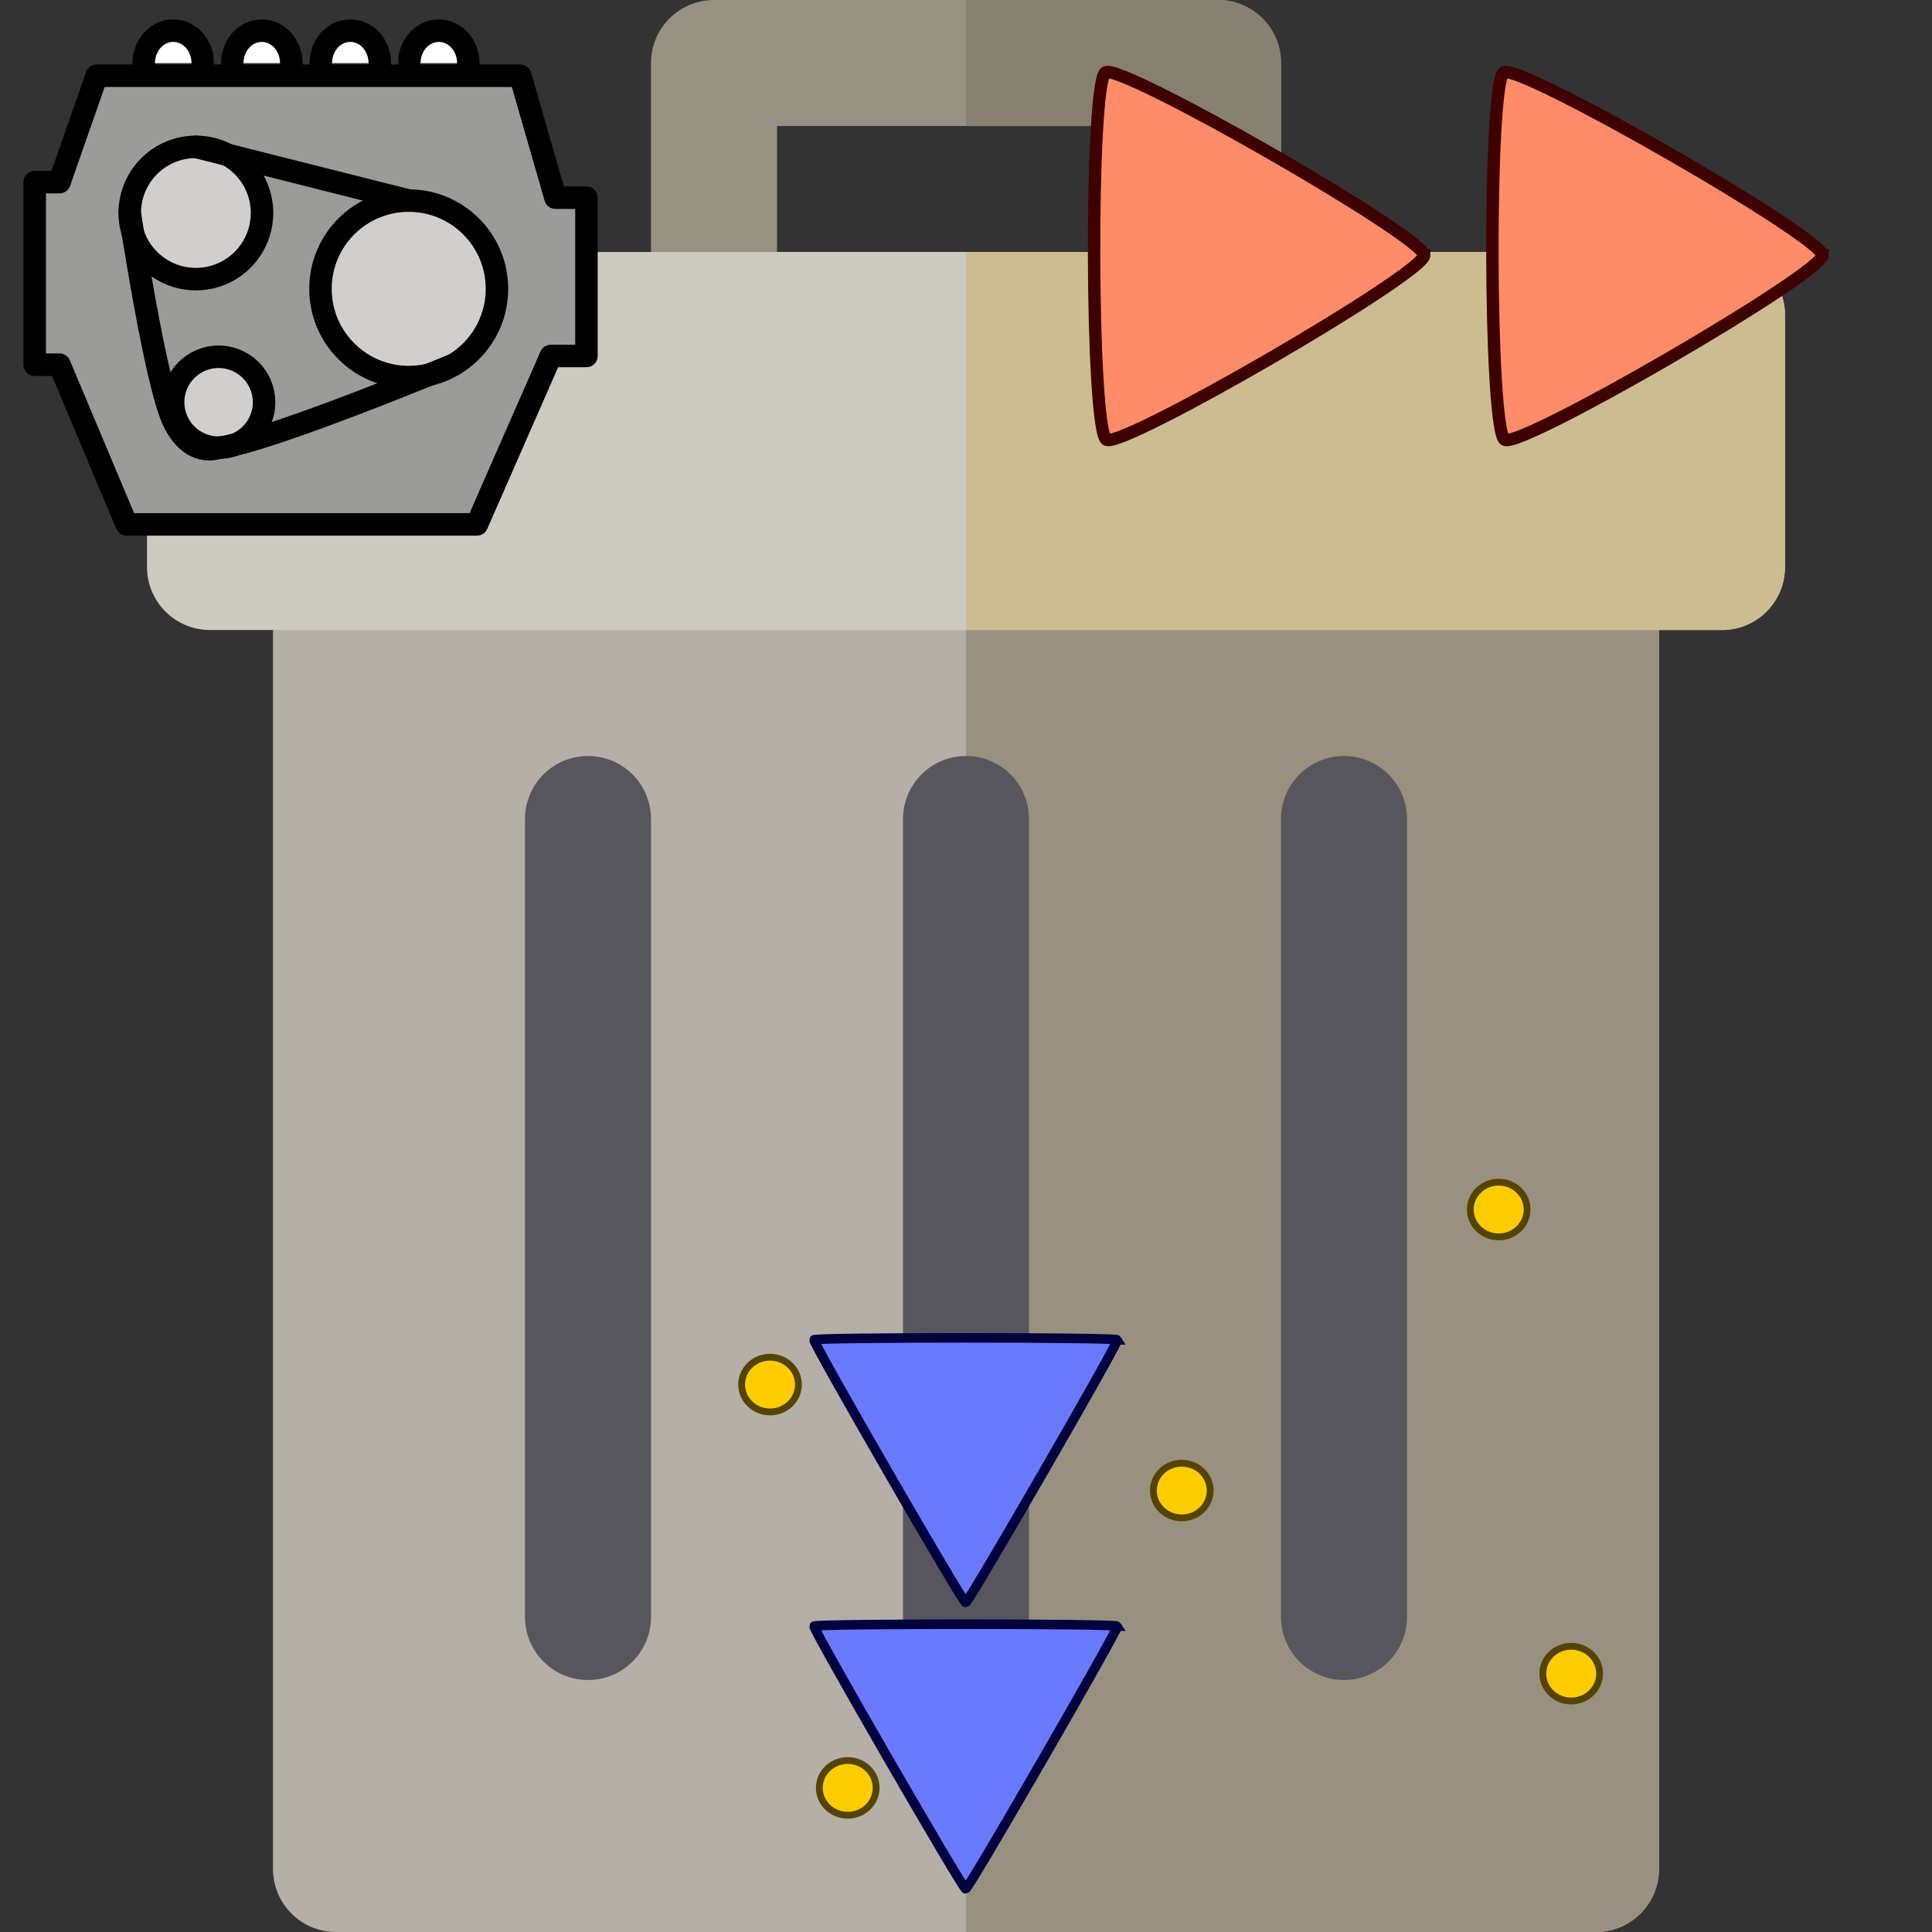 <?xml version="1.0" encoding="UTF-8" standalone="no"?>
<!-- Uploaded to: SVG Repo, www.svgrepo.com, Generator: SVG Repo Mixer Tools -->

<svg
   height="800px"
   width="800px"
   version="1.1"
   id="Layer_1"
   viewBox="0 0 512 512"
   xml:space="preserve"
   sodipodi:docname="trashcan gold motor fast conveyor.svg"
   inkscape:version="1.3.2 (091e20e, 2023-11-25, custom)"
   xmlns:inkscape="http://www.inkscape.org/namespaces/inkscape"
   xmlns:sodipodi="http://sodipodi.sourceforge.net/DTD/sodipodi-0.dtd"
   xmlns="http://www.w3.org/2000/svg"
   xmlns:svg="http://www.w3.org/2000/svg"><rect x="0" y="0" width="512" height="512" fill="#333333" stroke="none"/><defs
   id="defs9" /><sodipodi:namedview
   id="namedview9"
   pagecolor="#ffffff"
   bordercolor="#111111"
   borderopacity="1"
   inkscape:showpageshadow="0"
   inkscape:pageopacity="0"
   inkscape:pagecheckerboard="1"
   inkscape:deskcolor="#d1d1d1"
   inkscape:zoom="1.08125"
   inkscape:cx="363.00578"
   inkscape:cy="399.07514"
   inkscape:window-width="1920"
   inkscape:window-height="1121"
   inkscape:window-x="-9"
   inkscape:window-y="-9"
   inkscape:window-maximized="1"
   inkscape:current-layer="Layer_1" />
<path
   style="fill:#b4b0a8;fill-opacity:1"
   d="M422.957,133.565c-120.83,0-213.083,0-333.913,0c-9.223,0-16.696,7.473-16.696,16.696v345.043  c0,9.223,7.473,16.696,16.696,16.696c120.83,0,213.083,0,333.913,0c9.223,0,16.696-7.473,16.696-16.696V150.261  C439.652,141.038,432.179,133.565,422.957,133.565z"
   id="path1" />
<path
   style="fill:#99917f;fill-opacity:1"
   d="M422.957,133.565H256V512h166.957c9.223,0,16.696-7.473,16.696-16.696V150.261  C439.652,141.038,432.179,133.565,422.957,133.565z"
   id="path2" />
<g
   id="g5">
	<path
   style="fill:#57565C;"
   d="M155.826,445.217c-9.223,0-16.696-7.473-16.696-16.696V217.043c0-9.223,7.473-16.696,16.696-16.696   s16.696,7.473,16.696,16.696v211.478C172.522,437.744,165.049,445.217,155.826,445.217z"
   id="path3" />
	<path
   style="fill:#57565C;"
   d="M256,445.217c-9.223,0-16.696-7.473-16.696-16.696V217.043c0-9.223,7.473-16.696,16.696-16.696   s16.696,7.473,16.696,16.696v211.478C272.696,437.744,265.223,445.217,256,445.217z"
   id="path4" />
	<path
   style="fill:#57565C;"
   d="M356.174,445.217c-9.223,0-16.696-7.473-16.696-16.696V217.043c0-9.223,7.473-16.696,16.696-16.696   s16.696,7.473,16.696,16.696v211.478C372.87,437.744,365.397,445.217,356.174,445.217z"
   id="path5" />
</g>
<path
   style="fill:#969282;fill-opacity:1"
   d="M322.783,0c-48.332,0-85.234,0-133.565,0c-9.223,0-16.696,7.473-16.696,16.696v66.783  c0,9.223,7.473,16.696,16.696,16.696c48.332,0,85.234,0,133.565,0c9.223,0,16.696-7.473,16.696-16.696V16.696  C339.478,7.473,332.005,0,322.783,0z M306.087,66.783c-36.248,0-63.925,0-100.174,0V33.391c36.248,0,63.925,0,100.174,0V66.783z"
   id="path6" />
<path
   style="fill:#cdcac2;fill-opacity:1"
   d="M456.348,66.783c-144.996,0-255.699,0-400.696,0c-9.223,0-16.696,7.473-16.696,16.696v66.783  c0,9.223,7.473,16.696,16.696,16.696c144.996,0,255.699,0,400.696,0c9.223,0,16.696-7.473,16.696-16.696V83.478  C473.043,74.256,465.57,66.783,456.348,66.783z"
   id="path7" />
<path
   style="fill:#87816f;fill-opacity:1"
   d="M322.783,0H256v33.391h50.087v33.391H256v33.391h66.783c9.223,0,16.696-7.473,16.696-16.696V16.696  C339.478,7.473,332.005,0,322.783,0z"
   id="path8" />
<path
   style="fill:#ccbd90;fill-opacity:1"
   d="M456.348,66.783H256v100.174h200.348c9.223,0,16.696-7.473,16.696-16.696V83.478  C473.043,74.256,465.57,66.783,456.348,66.783z"
   id="path9" />
<ellipse
   style="fill:#ffcc00;stroke:#554400;stroke-width:1.809;stroke-dasharray:none"
   id="path10"
   cx="397.17"
   cy="320.535"
   rx="7.527"
   ry="7.248" /><ellipse
   style="fill:#ffcc00;stroke:#554400;stroke-width:1.809;stroke-dasharray:none"
   id="path10-2"
   cx="313.182"
   cy="395.008"
   rx="7.527"
   ry="7.248" /><ellipse
   style="fill:#ffcc00;stroke:#554400;stroke-width:1.809;stroke-dasharray:none"
   id="path10-6"
   cx="204.064"
   cy="366.926"
   rx="7.527"
   ry="7.248" /><ellipse
   style="fill:#ffcc00;stroke:#554400;stroke-width:1.809;stroke-dasharray:none"
   id="path10-60"
   cx="224.658"
   cy="473.806"
   rx="7.527"
   ry="7.248" /><ellipse
   style="fill:#ffcc00;stroke:#554400;stroke-width:1.809;stroke-dasharray:none"
   id="path10-67"
   cx="416.385"
   cy="443.533"
   rx="7.527"
   ry="7.248" /><g
   id="g9"
   transform="matrix(2.979,0,0,2.979,-23.722,-30.768)"><g
     id="color"><polygon
       fill="#9b9b9a"
       points="16.564,17.064 54.249,17.064 57.374,27.911 60.132,27.911 60.132,41.997 56.961,41.997 50.389,56.979 19.229,56.979 13.255,42.77 11.049,42.77 11.049,26.532 13.255,26.532 "
       id="polygon1" /><circle
       cx="25.388"
       cy="29.275"
       r="5.883"
       fill="#d0cfce"
       id="circle1" /><circle
       cx="27.41"
       cy="46.11"
       r="4.044"
       fill="#d0cfce"
       id="circle2" /><circle
       cx="44.322"
       cy="36.023"
       r="7.85"
       fill="#d0cfce"
       id="circle3" /><path
       fill="#ffffff"
       d="m 20.75,15.944 c 0,-1.595 1.175,-2.888 2.625,-2.888 1.45,0 2.625,1.293 2.625,2.888"
       id="path3-4" /><path
       fill="#ffffff"
       d="m 28.625,15.944 c 0,-1.595 1.175,-2.888 2.625,-2.888 1.45,0 2.625,1.293 2.625,2.888"
       id="path4-2" /><path
       fill="#ffffff"
       d="m 36.5,15.944 c 0,-1.595 1.175,-2.888 2.625,-2.888 1.45,0 2.625,1.293 2.625,2.888"
       id="path5-1" /><path
       fill="#ffffff"
       d="m 44.375,15.944 c 0,-1.595 1.175,-2.888 2.625,-2.888 1.45,0 2.625,1.293 2.625,2.888"
       id="path6-1" /></g><g
     id="hair" /><g
     id="skin" /><g
     id="skin-shadow" /><g
     id="line"><polygon
       fill="none"
       stroke="#000000"
       stroke-linecap="round"
       stroke-linejoin="round"
       stroke-miterlimit="10"
       stroke-width="2"
       points="16.564,17.064 54.249,17.064 57.374,27.911 60.132,27.911 60.132,41.997 56.961,41.997 50.389,56.979 19.229,56.979 13.255,42.77 11.049,42.77 11.049,26.532 13.255,26.532 "
       id="polygon6" /><circle
       cx="25.388"
       cy="29.275"
       r="5.883"
       fill="none"
       stroke="#000000"
       stroke-linecap="round"
       stroke-linejoin="round"
       stroke-miterlimit="10"
       stroke-width="2"
       id="circle6" /><circle
       cx="27.41"
       cy="46.11"
       r="4.044"
       fill="none"
       stroke="#000000"
       stroke-linecap="round"
       stroke-linejoin="round"
       stroke-miterlimit="10"
       stroke-width="2"
       id="circle7" /><circle
       cx="44.322"
       cy="36.023"
       r="7.85"
       fill="none"
       stroke="#000000"
       stroke-linecap="round"
       stroke-linejoin="round"
       stroke-miterlimit="10"
       stroke-width="2"
       id="circle8" /><line
       x1="25.388"
       x2="44.322"
       y1="23.392"
       y2="28.173"
       fill="none"
       stroke="#000000"
       stroke-linecap="round"
       stroke-linejoin="round"
       stroke-miterlimit="10"
       stroke-width="2"
       id="line8" /><path
       fill="none"
       stroke="#000000"
       stroke-linecap="round"
       stroke-linejoin="round"
       stroke-miterlimit="10"
       stroke-width="2"
       d="m 19.505,29.275 c 0,0 2.252,14.997 3.861,18.444 1.609,3.447 4.044,2.436 4.044,2.436 4.044,-0.368 20.91,-7.384 20.91,-7.384"
       id="path8-0" /><path
       fill="none"
       stroke="#000000"
       stroke-linecap="round"
       stroke-linejoin="round"
       stroke-miterlimit="10"
       stroke-width="2"
       d="m 20.75,15.944 c 0,-1.595 1.175,-2.888 2.625,-2.888 1.45,0 2.625,1.293 2.625,2.888"
       id="path9-0" /><path
       fill="none"
       stroke="#000000"
       stroke-linecap="round"
       stroke-linejoin="round"
       stroke-miterlimit="10"
       stroke-width="2"
       d="m 28.625,15.944 c 0,-1.595 1.175,-2.888 2.625,-2.888 1.45,0 2.625,1.293 2.625,2.888"
       id="path10-5" /><path
       fill="none"
       stroke="#000000"
       stroke-linecap="round"
       stroke-linejoin="round"
       stroke-miterlimit="10"
       stroke-width="2"
       d="m 36.5,15.944 c 0,-1.595 1.175,-2.888 2.625,-2.888 1.45,0 2.625,1.293 2.625,2.888"
       id="path11" /><path
       fill="none"
       stroke="#000000"
       stroke-linecap="round"
       stroke-linejoin="round"
       stroke-miterlimit="10"
       stroke-width="2"
       d="m 44.375,15.944 c 0,-1.595 1.175,-2.888 2.625,-2.888 1.45,0 2.625,1.293 2.625,2.888"
       id="path12" /></g></g><path
   sodipodi:type="star"
   style="fill:#ff8c69;stroke:#3f0000;stroke-width:3.84"
   id="path14"
   inkscape:flatsided="true"
   sodipodi:sides="3"
   sodipodi:cx="203.02428"
   sodipodi:cy="26.635838"
   sodipodi:r1="65.725731"
   sodipodi:r2="32.862865"
   sodipodi:arg1="-0.027020449"
   sodipodi:arg2="1.0201771"
   inkscape:rounded="0.05"
   inkscape:randomized="0"
   d="m 268.726,24.86 c 0.154,5.69 -92.01,62.275 -97.015,59.563 -5.005,-2.712 -7.926,-110.821 -3.076,-113.799 4.851,-2.978 99.937,48.546 100.09,54.236 z"
   inkscape:transform-center-x="-12.467192"
   inkscape:transform-center-y="0.061891972"
   transform="matrix(0.855,0.021,-0.021,0.855,148.186,40.75)" /><path
   sodipodi:type="star"
   style="fill:#ff8c69;stroke:#3f0000;stroke-width:3.84"
   id="path14-1"
   inkscape:flatsided="true"
   sodipodi:sides="3"
   sodipodi:cx="203.02428"
   sodipodi:cy="26.635838"
   sodipodi:r1="65.725731"
   sodipodi:r2="32.862865"
   sodipodi:arg1="-0.027020449"
   sodipodi:arg2="1.0201771"
   inkscape:rounded="0.05"
   inkscape:randomized="0"
   d="m 268.726,24.86 c 0.154,5.69 -92.01,62.275 -97.015,59.563 -5.005,-2.712 -7.926,-110.821 -3.076,-113.799 4.851,-2.978 99.937,48.546 100.09,54.236 z"
   inkscape:transform-center-x="-12.467192"
   inkscape:transform-center-y="0.061891972"
   transform="matrix(0.855,0.021,-0.021,0.855,253.743,40.75)" /><path
   sodipodi:type="star"
   style="fill:#697aff;fill-opacity:1;stroke:#00013f;stroke-width:3.84;stroke-opacity:1"
   id="path13"
   inkscape:flatsided="true"
   sodipodi:sides="3"
   sodipodi:cx="255.09979"
   sodipodi:cy="277.20847"
   sodipodi:r1="70.342155"
   sodipodi:r2="35.171078"
   sodipodi:arg1="-0.52359878"
   sodipodi:arg2="0.52359878"
   inkscape:rounded="0.01"
   inkscape:randomized="0"
   d="m 316.018,242.037 c 0.609,1.055 -59.7,105.513 -60.918,105.513 -1.218,0 -61.527,-104.458 -60.918,-105.513 0.609,-1.055 121.227,-1.055 121.836,0 z"
   inkscape:transform-center-y="10.305617"
   transform="matrix(0.66,0,0,0.66,87.554,271.203)"
   inkscape:transform-center-x="1.6283899e-06" /><path
   sodipodi:type="star"
   style="fill:#697aff;fill-opacity:1;stroke:#00013f;stroke-width:3.84;stroke-opacity:1"
   id="path13-4"
   inkscape:flatsided="true"
   sodipodi:sides="3"
   sodipodi:cx="255.09979"
   sodipodi:cy="277.20847"
   sodipodi:r1="70.342155"
   sodipodi:r2="35.171078"
   sodipodi:arg1="-0.52359878"
   sodipodi:arg2="0.52359878"
   inkscape:rounded="0.01"
   inkscape:randomized="0"
   d="m 316.018,242.037 c 0.609,1.055 -59.7,105.513 -60.918,105.513 -1.218,0 -61.527,-104.458 -60.918,-105.513 0.609,-1.055 121.227,-1.055 121.836,0 z"
   inkscape:transform-center-y="10.305617"
   transform="matrix(0.66,0,0,0.66,87.554,195.32)"
   inkscape:transform-center-x="1.6283899e-06" /></svg>
